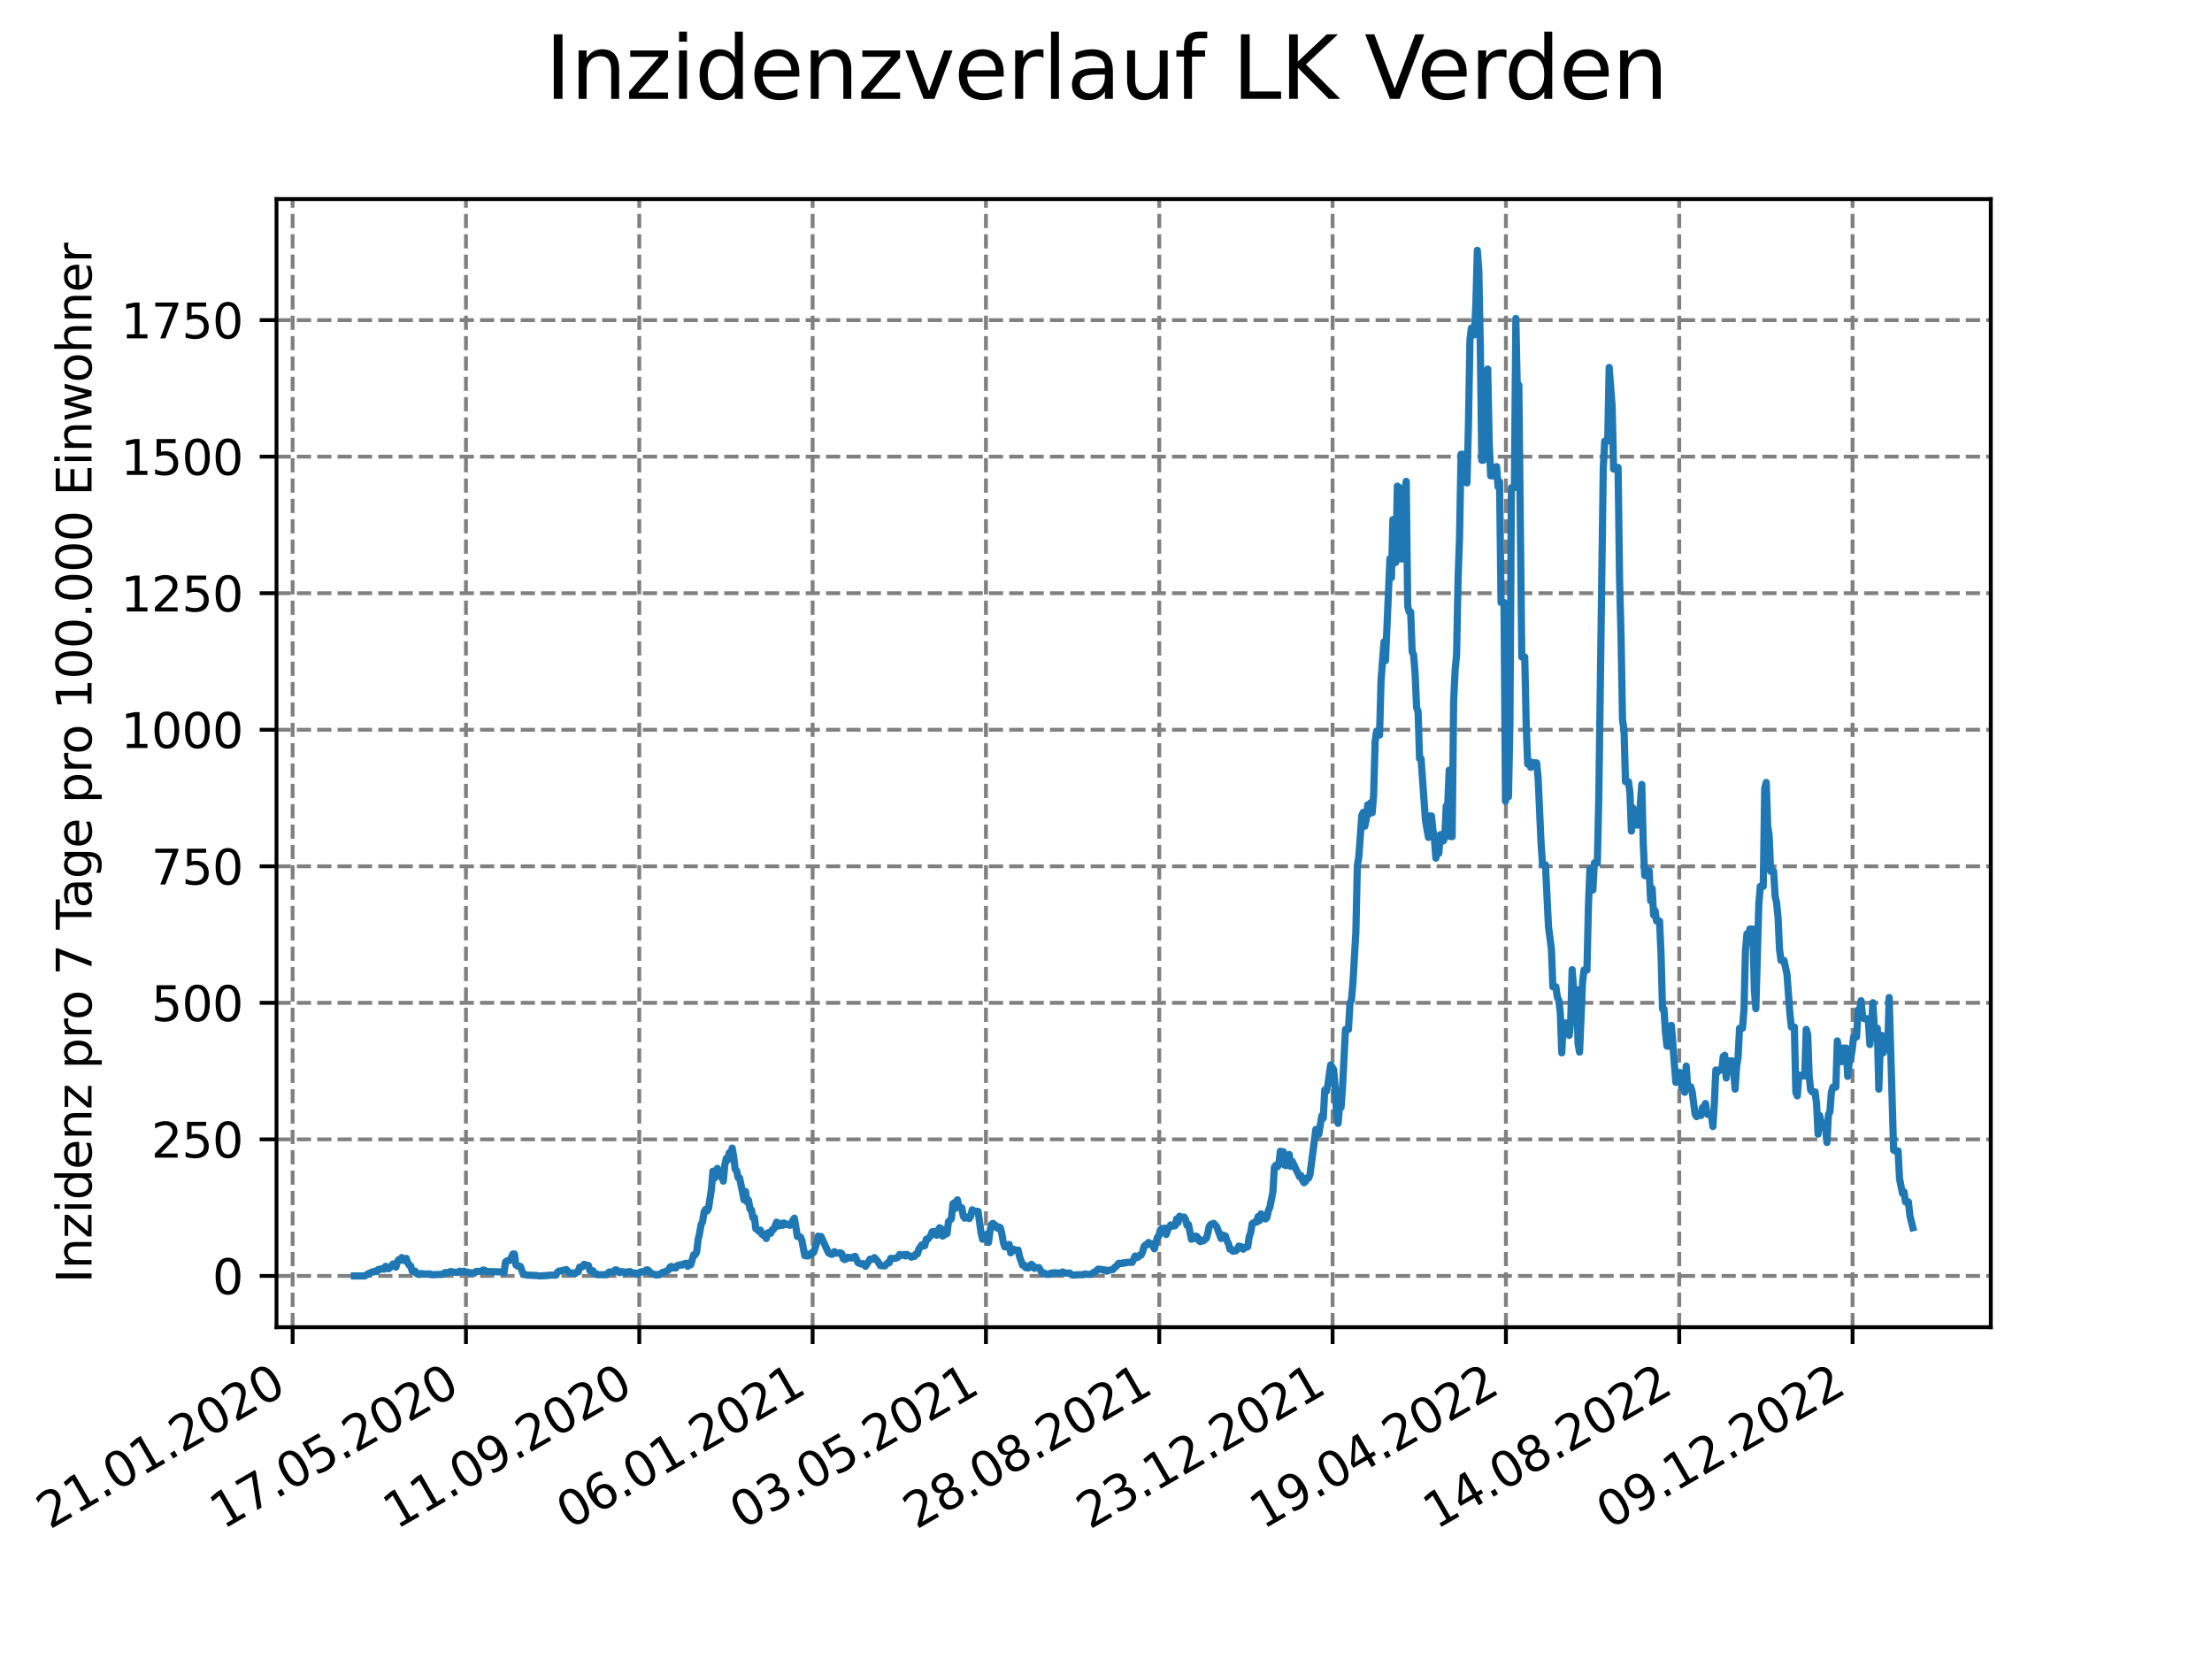 <?xml version="1.0" encoding="utf-8" standalone="no"?>
<!DOCTYPE svg PUBLIC "-//W3C//DTD SVG 1.1//EN"
  "http://www.w3.org/Graphics/SVG/1.1/DTD/svg11.dtd">
<svg xmlns:xlink="http://www.w3.org/1999/xlink" width="460.8pt" height="345.6pt" viewBox="0 0 460.8 345.6" xmlns="http://www.w3.org/2000/svg" version="1.1">
 <defs>
  <style type="text/css">*{stroke-linejoin: round; stroke-linecap: butt}</style>
 </defs>
 <g id="figure_1">
  <g id="patch_1">
   <path d="M 0 345.6 
L 460.8 345.6 
L 460.8 0 
L 0 0 
z
" style="fill: #ffffff"/>
  </g>
  <g id="axes_1">
   <g id="patch_2">
    <path d="M 57.6 276.48 
L 414.72 276.48 
L 414.72 41.472 
L 57.6 41.472 
z
" style="fill: #ffffff"/>
   </g>
   <g id="matplotlib.axis_1">
    <g id="xtick_1">
     <g id="line2d_1">
      <path d="M 60.961 276.48 
L 60.961 41.472 
" clip-path="url(#p09c9e83c8a)" style="fill: none; stroke-dasharray: 2.96,1.28; stroke-dashoffset: 0; stroke: #808080; stroke-width: 0.8"/>
     </g>
     <g id="line2d_2">
      <defs>
       <path id="m8f5464ee7f" d="M 0 0 
L 0 3.5 
" style="stroke: #000000; stroke-width: 0.8"/>
      </defs>
      <g>
       <use xlink:href="#m8f5464ee7f" x="60.961" y="276.48" style="stroke: #000000; stroke-width: 0.8"/>
      </g>
     </g>
     <g id="text_1">
      <!-- 21.01.2020 -->
      <g transform="translate(10.336 318.689) rotate(-30) scale(0.1 -0.1)">
       <defs>
        <path id="DejaVuSans-32" d="M 1228 531 
L 3431 531 
L 3431 0 
L 469 0 
L 469 531 
Q 828 903 1448 1529 
Q 2069 2156 2228 2338 
Q 2531 2678 2651 2914 
Q 2772 3150 2772 3378 
Q 2772 3750 2511 3984 
Q 2250 4219 1831 4219 
Q 1534 4219 1204 4116 
Q 875 4013 500 3803 
L 500 4441 
Q 881 4594 1212 4672 
Q 1544 4750 1819 4750 
Q 2544 4750 2975 4387 
Q 3406 4025 3406 3419 
Q 3406 3131 3298 2873 
Q 3191 2616 2906 2266 
Q 2828 2175 2409 1742 
Q 1991 1309 1228 531 
z
" transform="scale(0.016)"/>
        <path id="DejaVuSans-31" d="M 794 531 
L 1825 531 
L 1825 4091 
L 703 3866 
L 703 4441 
L 1819 4666 
L 2450 4666 
L 2450 531 
L 3481 531 
L 3481 0 
L 794 0 
L 794 531 
z
" transform="scale(0.016)"/>
        <path id="DejaVuSans-2e" d="M 684 794 
L 1344 794 
L 1344 0 
L 684 0 
L 684 794 
z
" transform="scale(0.016)"/>
        <path id="DejaVuSans-30" d="M 2034 4250 
Q 1547 4250 1301 3770 
Q 1056 3291 1056 2328 
Q 1056 1369 1301 889 
Q 1547 409 2034 409 
Q 2525 409 2770 889 
Q 3016 1369 3016 2328 
Q 3016 3291 2770 3770 
Q 2525 4250 2034 4250 
z
M 2034 4750 
Q 2819 4750 3233 4129 
Q 3647 3509 3647 2328 
Q 3647 1150 3233 529 
Q 2819 -91 2034 -91 
Q 1250 -91 836 529 
Q 422 1150 422 2328 
Q 422 3509 836 4129 
Q 1250 4750 2034 4750 
z
" transform="scale(0.016)"/>
       </defs>
       <use xlink:href="#DejaVuSans-32"/>
       <use xlink:href="#DejaVuSans-31" x="63.623"/>
       <use xlink:href="#DejaVuSans-2e" x="127.246"/>
       <use xlink:href="#DejaVuSans-30" x="159.033"/>
       <use xlink:href="#DejaVuSans-31" x="222.656"/>
       <use xlink:href="#DejaVuSans-2e" x="286.279"/>
       <use xlink:href="#DejaVuSans-32" x="318.066"/>
       <use xlink:href="#DejaVuSans-30" x="381.689"/>
       <use xlink:href="#DejaVuSans-32" x="445.312"/>
       <use xlink:href="#DejaVuSans-30" x="508.936"/>
      </g>
     </g>
    </g>
    <g id="xtick_2">
     <g id="line2d_3">
      <path d="M 97.068 276.48 
L 97.068 41.472 
" clip-path="url(#p09c9e83c8a)" style="fill: none; stroke-dasharray: 2.96,1.28; stroke-dashoffset: 0; stroke: #808080; stroke-width: 0.8"/>
     </g>
     <g id="line2d_4">
      <g>
       <use xlink:href="#m8f5464ee7f" x="97.068" y="276.48" style="stroke: #000000; stroke-width: 0.8"/>
      </g>
     </g>
     <g id="text_2">
      <!-- 17.05.2020 -->
      <g transform="translate(46.443 318.689) rotate(-30) scale(0.1 -0.1)">
       <defs>
        <path id="DejaVuSans-37" d="M 525 4666 
L 3525 4666 
L 3525 4397 
L 1831 0 
L 1172 0 
L 2766 4134 
L 525 4134 
L 525 4666 
z
" transform="scale(0.016)"/>
        <path id="DejaVuSans-35" d="M 691 4666 
L 3169 4666 
L 3169 4134 
L 1269 4134 
L 1269 2991 
Q 1406 3038 1543 3061 
Q 1681 3084 1819 3084 
Q 2600 3084 3056 2656 
Q 3513 2228 3513 1497 
Q 3513 744 3044 326 
Q 2575 -91 1722 -91 
Q 1428 -91 1123 -41 
Q 819 9 494 109 
L 494 744 
Q 775 591 1075 516 
Q 1375 441 1709 441 
Q 2250 441 2565 725 
Q 2881 1009 2881 1497 
Q 2881 1984 2565 2268 
Q 2250 2553 1709 2553 
Q 1456 2553 1204 2497 
Q 953 2441 691 2322 
L 691 4666 
z
" transform="scale(0.016)"/>
       </defs>
       <use xlink:href="#DejaVuSans-31"/>
       <use xlink:href="#DejaVuSans-37" x="63.623"/>
       <use xlink:href="#DejaVuSans-2e" x="127.246"/>
       <use xlink:href="#DejaVuSans-30" x="159.033"/>
       <use xlink:href="#DejaVuSans-35" x="222.656"/>
       <use xlink:href="#DejaVuSans-2e" x="286.279"/>
       <use xlink:href="#DejaVuSans-32" x="318.066"/>
       <use xlink:href="#DejaVuSans-30" x="381.689"/>
       <use xlink:href="#DejaVuSans-32" x="445.312"/>
       <use xlink:href="#DejaVuSans-30" x="508.936"/>
      </g>
     </g>
    </g>
    <g id="xtick_3">
     <g id="line2d_5">
      <path d="M 133.175 276.48 
L 133.175 41.472 
" clip-path="url(#p09c9e83c8a)" style="fill: none; stroke-dasharray: 2.96,1.28; stroke-dashoffset: 0; stroke: #808080; stroke-width: 0.8"/>
     </g>
     <g id="line2d_6">
      <g>
       <use xlink:href="#m8f5464ee7f" x="133.175" y="276.48" style="stroke: #000000; stroke-width: 0.8"/>
      </g>
     </g>
     <g id="text_3">
      <!-- 11.09.2020 -->
      <g transform="translate(82.55 318.689) rotate(-30) scale(0.1 -0.1)">
       <defs>
        <path id="DejaVuSans-39" d="M 703 97 
L 703 672 
Q 941 559 1184 500 
Q 1428 441 1663 441 
Q 2288 441 2617 861 
Q 2947 1281 2994 2138 
Q 2813 1869 2534 1725 
Q 2256 1581 1919 1581 
Q 1219 1581 811 2004 
Q 403 2428 403 3163 
Q 403 3881 828 4315 
Q 1253 4750 1959 4750 
Q 2769 4750 3195 4129 
Q 3622 3509 3622 2328 
Q 3622 1225 3098 567 
Q 2575 -91 1691 -91 
Q 1453 -91 1209 -44 
Q 966 3 703 97 
z
M 1959 2075 
Q 2384 2075 2632 2365 
Q 2881 2656 2881 3163 
Q 2881 3666 2632 3958 
Q 2384 4250 1959 4250 
Q 1534 4250 1286 3958 
Q 1038 3666 1038 3163 
Q 1038 2656 1286 2365 
Q 1534 2075 1959 2075 
z
" transform="scale(0.016)"/>
       </defs>
       <use xlink:href="#DejaVuSans-31"/>
       <use xlink:href="#DejaVuSans-31" x="63.623"/>
       <use xlink:href="#DejaVuSans-2e" x="127.246"/>
       <use xlink:href="#DejaVuSans-30" x="159.033"/>
       <use xlink:href="#DejaVuSans-39" x="222.656"/>
       <use xlink:href="#DejaVuSans-2e" x="286.279"/>
       <use xlink:href="#DejaVuSans-32" x="318.066"/>
       <use xlink:href="#DejaVuSans-30" x="381.689"/>
       <use xlink:href="#DejaVuSans-32" x="445.312"/>
       <use xlink:href="#DejaVuSans-30" x="508.936"/>
      </g>
     </g>
    </g>
    <g id="xtick_4">
     <g id="line2d_7">
      <path d="M 169.282 276.48 
L 169.282 41.472 
" clip-path="url(#p09c9e83c8a)" style="fill: none; stroke-dasharray: 2.96,1.28; stroke-dashoffset: 0; stroke: #808080; stroke-width: 0.8"/>
     </g>
     <g id="line2d_8">
      <g>
       <use xlink:href="#m8f5464ee7f" x="169.282" y="276.48" style="stroke: #000000; stroke-width: 0.8"/>
      </g>
     </g>
     <g id="text_4">
      <!-- 06.01.2021 -->
      <g transform="translate(118.657 318.689) rotate(-30) scale(0.1 -0.1)">
       <defs>
        <path id="DejaVuSans-36" d="M 2113 2584 
Q 1688 2584 1439 2293 
Q 1191 2003 1191 1497 
Q 1191 994 1439 701 
Q 1688 409 2113 409 
Q 2538 409 2786 701 
Q 3034 994 3034 1497 
Q 3034 2003 2786 2293 
Q 2538 2584 2113 2584 
z
M 3366 4563 
L 3366 3988 
Q 3128 4100 2886 4159 
Q 2644 4219 2406 4219 
Q 1781 4219 1451 3797 
Q 1122 3375 1075 2522 
Q 1259 2794 1537 2939 
Q 1816 3084 2150 3084 
Q 2853 3084 3261 2657 
Q 3669 2231 3669 1497 
Q 3669 778 3244 343 
Q 2819 -91 2113 -91 
Q 1303 -91 875 529 
Q 447 1150 447 2328 
Q 447 3434 972 4092 
Q 1497 4750 2381 4750 
Q 2619 4750 2861 4703 
Q 3103 4656 3366 4563 
z
" transform="scale(0.016)"/>
       </defs>
       <use xlink:href="#DejaVuSans-30"/>
       <use xlink:href="#DejaVuSans-36" x="63.623"/>
       <use xlink:href="#DejaVuSans-2e" x="127.246"/>
       <use xlink:href="#DejaVuSans-30" x="159.033"/>
       <use xlink:href="#DejaVuSans-31" x="222.656"/>
       <use xlink:href="#DejaVuSans-2e" x="286.279"/>
       <use xlink:href="#DejaVuSans-32" x="318.066"/>
       <use xlink:href="#DejaVuSans-30" x="381.689"/>
       <use xlink:href="#DejaVuSans-32" x="445.312"/>
       <use xlink:href="#DejaVuSans-31" x="508.936"/>
      </g>
     </g>
    </g>
    <g id="xtick_5">
     <g id="line2d_9">
      <path d="M 205.389 276.48 
L 205.389 41.472 
" clip-path="url(#p09c9e83c8a)" style="fill: none; stroke-dasharray: 2.96,1.28; stroke-dashoffset: 0; stroke: #808080; stroke-width: 0.8"/>
     </g>
     <g id="line2d_10">
      <g>
       <use xlink:href="#m8f5464ee7f" x="205.389" y="276.48" style="stroke: #000000; stroke-width: 0.8"/>
      </g>
     </g>
     <g id="text_5">
      <!-- 03.05.2021 -->
      <g transform="translate(154.764 318.689) rotate(-30) scale(0.1 -0.1)">
       <defs>
        <path id="DejaVuSans-33" d="M 2597 2516 
Q 3050 2419 3304 2112 
Q 3559 1806 3559 1356 
Q 3559 666 3084 287 
Q 2609 -91 1734 -91 
Q 1441 -91 1130 -33 
Q 819 25 488 141 
L 488 750 
Q 750 597 1062 519 
Q 1375 441 1716 441 
Q 2309 441 2620 675 
Q 2931 909 2931 1356 
Q 2931 1769 2642 2001 
Q 2353 2234 1838 2234 
L 1294 2234 
L 1294 2753 
L 1863 2753 
Q 2328 2753 2575 2939 
Q 2822 3125 2822 3475 
Q 2822 3834 2567 4026 
Q 2313 4219 1838 4219 
Q 1578 4219 1281 4162 
Q 984 4106 628 3988 
L 628 4550 
Q 988 4650 1302 4700 
Q 1616 4750 1894 4750 
Q 2613 4750 3031 4423 
Q 3450 4097 3450 3541 
Q 3450 3153 3228 2886 
Q 3006 2619 2597 2516 
z
" transform="scale(0.016)"/>
       </defs>
       <use xlink:href="#DejaVuSans-30"/>
       <use xlink:href="#DejaVuSans-33" x="63.623"/>
       <use xlink:href="#DejaVuSans-2e" x="127.246"/>
       <use xlink:href="#DejaVuSans-30" x="159.033"/>
       <use xlink:href="#DejaVuSans-35" x="222.656"/>
       <use xlink:href="#DejaVuSans-2e" x="286.279"/>
       <use xlink:href="#DejaVuSans-32" x="318.066"/>
       <use xlink:href="#DejaVuSans-30" x="381.689"/>
       <use xlink:href="#DejaVuSans-32" x="445.312"/>
       <use xlink:href="#DejaVuSans-31" x="508.936"/>
      </g>
     </g>
    </g>
    <g id="xtick_6">
     <g id="line2d_11">
      <path d="M 241.496 276.48 
L 241.496 41.472 
" clip-path="url(#p09c9e83c8a)" style="fill: none; stroke-dasharray: 2.96,1.28; stroke-dashoffset: 0; stroke: #808080; stroke-width: 0.8"/>
     </g>
     <g id="line2d_12">
      <g>
       <use xlink:href="#m8f5464ee7f" x="241.496" y="276.48" style="stroke: #000000; stroke-width: 0.8"/>
      </g>
     </g>
     <g id="text_6">
      <!-- 28.08.2021 -->
      <g transform="translate(190.871 318.689) rotate(-30) scale(0.1 -0.1)">
       <defs>
        <path id="DejaVuSans-38" d="M 2034 2216 
Q 1584 2216 1326 1975 
Q 1069 1734 1069 1313 
Q 1069 891 1326 650 
Q 1584 409 2034 409 
Q 2484 409 2743 651 
Q 3003 894 3003 1313 
Q 3003 1734 2745 1975 
Q 2488 2216 2034 2216 
z
M 1403 2484 
Q 997 2584 770 2862 
Q 544 3141 544 3541 
Q 544 4100 942 4425 
Q 1341 4750 2034 4750 
Q 2731 4750 3128 4425 
Q 3525 4100 3525 3541 
Q 3525 3141 3298 2862 
Q 3072 2584 2669 2484 
Q 3125 2378 3379 2068 
Q 3634 1759 3634 1313 
Q 3634 634 3220 271 
Q 2806 -91 2034 -91 
Q 1263 -91 848 271 
Q 434 634 434 1313 
Q 434 1759 690 2068 
Q 947 2378 1403 2484 
z
M 1172 3481 
Q 1172 3119 1398 2916 
Q 1625 2713 2034 2713 
Q 2441 2713 2670 2916 
Q 2900 3119 2900 3481 
Q 2900 3844 2670 4047 
Q 2441 4250 2034 4250 
Q 1625 4250 1398 4047 
Q 1172 3844 1172 3481 
z
" transform="scale(0.016)"/>
       </defs>
       <use xlink:href="#DejaVuSans-32"/>
       <use xlink:href="#DejaVuSans-38" x="63.623"/>
       <use xlink:href="#DejaVuSans-2e" x="127.246"/>
       <use xlink:href="#DejaVuSans-30" x="159.033"/>
       <use xlink:href="#DejaVuSans-38" x="222.656"/>
       <use xlink:href="#DejaVuSans-2e" x="286.279"/>
       <use xlink:href="#DejaVuSans-32" x="318.066"/>
       <use xlink:href="#DejaVuSans-30" x="381.689"/>
       <use xlink:href="#DejaVuSans-32" x="445.312"/>
       <use xlink:href="#DejaVuSans-31" x="508.936"/>
      </g>
     </g>
    </g>
    <g id="xtick_7">
     <g id="line2d_13">
      <path d="M 277.603 276.48 
L 277.603 41.472 
" clip-path="url(#p09c9e83c8a)" style="fill: none; stroke-dasharray: 2.96,1.28; stroke-dashoffset: 0; stroke: #808080; stroke-width: 0.8"/>
     </g>
     <g id="line2d_14">
      <g>
       <use xlink:href="#m8f5464ee7f" x="277.603" y="276.48" style="stroke: #000000; stroke-width: 0.8"/>
      </g>
     </g>
     <g id="text_7">
      <!-- 23.12.2021 -->
      <g transform="translate(226.978 318.689) rotate(-30) scale(0.1 -0.1)">
       <use xlink:href="#DejaVuSans-32"/>
       <use xlink:href="#DejaVuSans-33" x="63.623"/>
       <use xlink:href="#DejaVuSans-2e" x="127.246"/>
       <use xlink:href="#DejaVuSans-31" x="159.033"/>
       <use xlink:href="#DejaVuSans-32" x="222.656"/>
       <use xlink:href="#DejaVuSans-2e" x="286.279"/>
       <use xlink:href="#DejaVuSans-32" x="318.066"/>
       <use xlink:href="#DejaVuSans-30" x="381.689"/>
       <use xlink:href="#DejaVuSans-32" x="445.312"/>
       <use xlink:href="#DejaVuSans-31" x="508.936"/>
      </g>
     </g>
    </g>
    <g id="xtick_8">
     <g id="line2d_15">
      <path d="M 313.71 276.48 
L 313.71 41.472 
" clip-path="url(#p09c9e83c8a)" style="fill: none; stroke-dasharray: 2.96,1.28; stroke-dashoffset: 0; stroke: #808080; stroke-width: 0.8"/>
     </g>
     <g id="line2d_16">
      <g>
       <use xlink:href="#m8f5464ee7f" x="313.71" y="276.48" style="stroke: #000000; stroke-width: 0.8"/>
      </g>
     </g>
     <g id="text_8">
      <!-- 19.04.2022 -->
      <g transform="translate(263.085 318.689) rotate(-30) scale(0.1 -0.1)">
       <defs>
        <path id="DejaVuSans-34" d="M 2419 4116 
L 825 1625 
L 2419 1625 
L 2419 4116 
z
M 2253 4666 
L 3047 4666 
L 3047 1625 
L 3713 1625 
L 3713 1100 
L 3047 1100 
L 3047 0 
L 2419 0 
L 2419 1100 
L 313 1100 
L 313 1709 
L 2253 4666 
z
" transform="scale(0.016)"/>
       </defs>
       <use xlink:href="#DejaVuSans-31"/>
       <use xlink:href="#DejaVuSans-39" x="63.623"/>
       <use xlink:href="#DejaVuSans-2e" x="127.246"/>
       <use xlink:href="#DejaVuSans-30" x="159.033"/>
       <use xlink:href="#DejaVuSans-34" x="222.656"/>
       <use xlink:href="#DejaVuSans-2e" x="286.279"/>
       <use xlink:href="#DejaVuSans-32" x="318.066"/>
       <use xlink:href="#DejaVuSans-30" x="381.689"/>
       <use xlink:href="#DejaVuSans-32" x="445.312"/>
       <use xlink:href="#DejaVuSans-32" x="508.936"/>
      </g>
     </g>
    </g>
    <g id="xtick_9">
     <g id="line2d_17">
      <path d="M 349.817 276.48 
L 349.817 41.472 
" clip-path="url(#p09c9e83c8a)" style="fill: none; stroke-dasharray: 2.96,1.28; stroke-dashoffset: 0; stroke: #808080; stroke-width: 0.8"/>
     </g>
     <g id="line2d_18">
      <g>
       <use xlink:href="#m8f5464ee7f" x="349.817" y="276.48" style="stroke: #000000; stroke-width: 0.8"/>
      </g>
     </g>
     <g id="text_9">
      <!-- 14.08.2022 -->
      <g transform="translate(299.192 318.689) rotate(-30) scale(0.1 -0.1)">
       <use xlink:href="#DejaVuSans-31"/>
       <use xlink:href="#DejaVuSans-34" x="63.623"/>
       <use xlink:href="#DejaVuSans-2e" x="127.246"/>
       <use xlink:href="#DejaVuSans-30" x="159.033"/>
       <use xlink:href="#DejaVuSans-38" x="222.656"/>
       <use xlink:href="#DejaVuSans-2e" x="286.279"/>
       <use xlink:href="#DejaVuSans-32" x="318.066"/>
       <use xlink:href="#DejaVuSans-30" x="381.689"/>
       <use xlink:href="#DejaVuSans-32" x="445.312"/>
       <use xlink:href="#DejaVuSans-32" x="508.936"/>
      </g>
     </g>
    </g>
    <g id="xtick_10">
     <g id="line2d_19">
      <path d="M 385.924 276.48 
L 385.924 41.472 
" clip-path="url(#p09c9e83c8a)" style="fill: none; stroke-dasharray: 2.96,1.28; stroke-dashoffset: 0; stroke: #808080; stroke-width: 0.8"/>
     </g>
     <g id="line2d_20">
      <g>
       <use xlink:href="#m8f5464ee7f" x="385.924" y="276.48" style="stroke: #000000; stroke-width: 0.8"/>
      </g>
     </g>
     <g id="text_10">
      <!-- 09.12.2022 -->
      <g transform="translate(335.299 318.689) rotate(-30) scale(0.1 -0.1)">
       <use xlink:href="#DejaVuSans-30"/>
       <use xlink:href="#DejaVuSans-39" x="63.623"/>
       <use xlink:href="#DejaVuSans-2e" x="127.246"/>
       <use xlink:href="#DejaVuSans-31" x="159.033"/>
       <use xlink:href="#DejaVuSans-32" x="222.656"/>
       <use xlink:href="#DejaVuSans-2e" x="286.279"/>
       <use xlink:href="#DejaVuSans-32" x="318.066"/>
       <use xlink:href="#DejaVuSans-30" x="381.689"/>
       <use xlink:href="#DejaVuSans-32" x="445.312"/>
       <use xlink:href="#DejaVuSans-32" x="508.936"/>
      </g>
     </g>
    </g>
   </g>
   <g id="matplotlib.axis_2">
    <g id="ytick_1">
     <g id="line2d_21">
      <path d="M 57.6 265.798 
L 414.72 265.798 
" clip-path="url(#p09c9e83c8a)" style="fill: none; stroke-dasharray: 2.96,1.28; stroke-dashoffset: 0; stroke: #808080; stroke-width: 0.8"/>
     </g>
     <g id="line2d_22">
      <defs>
       <path id="me465b23a03" d="M 0 0 
L -3.5 0 
" style="stroke: #000000; stroke-width: 0.8"/>
      </defs>
      <g>
       <use xlink:href="#me465b23a03" x="57.6" y="265.798" style="stroke: #000000; stroke-width: 0.8"/>
      </g>
     </g>
     <g id="text_11">
      <!-- 0 -->
      <g transform="translate(44.237 269.597) scale(0.1 -0.1)">
       <use xlink:href="#DejaVuSans-30"/>
      </g>
     </g>
    </g>
    <g id="ytick_2">
     <g id="line2d_23">
      <path d="M 57.6 237.354 
L 414.72 237.354 
" clip-path="url(#p09c9e83c8a)" style="fill: none; stroke-dasharray: 2.96,1.28; stroke-dashoffset: 0; stroke: #808080; stroke-width: 0.8"/>
     </g>
     <g id="line2d_24">
      <g>
       <use xlink:href="#me465b23a03" x="57.6" y="237.354" style="stroke: #000000; stroke-width: 0.8"/>
      </g>
     </g>
     <g id="text_12">
      <!-- 250 -->
      <g transform="translate(31.512 241.153) scale(0.1 -0.1)">
       <use xlink:href="#DejaVuSans-32"/>
       <use xlink:href="#DejaVuSans-35" x="63.623"/>
       <use xlink:href="#DejaVuSans-30" x="127.246"/>
      </g>
     </g>
    </g>
    <g id="ytick_3">
     <g id="line2d_25">
      <path d="M 57.6 208.909 
L 414.72 208.909 
" clip-path="url(#p09c9e83c8a)" style="fill: none; stroke-dasharray: 2.96,1.28; stroke-dashoffset: 0; stroke: #808080; stroke-width: 0.8"/>
     </g>
     <g id="line2d_26">
      <g>
       <use xlink:href="#me465b23a03" x="57.6" y="208.909" style="stroke: #000000; stroke-width: 0.8"/>
      </g>
     </g>
     <g id="text_13">
      <!-- 500 -->
      <g transform="translate(31.512 212.709) scale(0.1 -0.1)">
       <use xlink:href="#DejaVuSans-35"/>
       <use xlink:href="#DejaVuSans-30" x="63.623"/>
       <use xlink:href="#DejaVuSans-30" x="127.246"/>
      </g>
     </g>
    </g>
    <g id="ytick_4">
     <g id="line2d_27">
      <path d="M 57.6 180.465 
L 414.72 180.465 
" clip-path="url(#p09c9e83c8a)" style="fill: none; stroke-dasharray: 2.96,1.28; stroke-dashoffset: 0; stroke: #808080; stroke-width: 0.8"/>
     </g>
     <g id="line2d_28">
      <g>
       <use xlink:href="#me465b23a03" x="57.6" y="180.465" style="stroke: #000000; stroke-width: 0.8"/>
      </g>
     </g>
     <g id="text_14">
      <!-- 750 -->
      <g transform="translate(31.512 184.264) scale(0.1 -0.1)">
       <use xlink:href="#DejaVuSans-37"/>
       <use xlink:href="#DejaVuSans-35" x="63.623"/>
       <use xlink:href="#DejaVuSans-30" x="127.246"/>
      </g>
     </g>
    </g>
    <g id="ytick_5">
     <g id="line2d_29">
      <path d="M 57.6 152.021 
L 414.72 152.021 
" clip-path="url(#p09c9e83c8a)" style="fill: none; stroke-dasharray: 2.96,1.28; stroke-dashoffset: 0; stroke: #808080; stroke-width: 0.8"/>
     </g>
     <g id="line2d_30">
      <g>
       <use xlink:href="#me465b23a03" x="57.6" y="152.021" style="stroke: #000000; stroke-width: 0.8"/>
      </g>
     </g>
     <g id="text_15">
      <!-- 1000 -->
      <g transform="translate(25.15 155.82) scale(0.1 -0.1)">
       <use xlink:href="#DejaVuSans-31"/>
       <use xlink:href="#DejaVuSans-30" x="63.623"/>
       <use xlink:href="#DejaVuSans-30" x="127.246"/>
       <use xlink:href="#DejaVuSans-30" x="190.869"/>
      </g>
     </g>
    </g>
    <g id="ytick_6">
     <g id="line2d_31">
      <path d="M 57.6 123.576 
L 414.72 123.576 
" clip-path="url(#p09c9e83c8a)" style="fill: none; stroke-dasharray: 2.96,1.28; stroke-dashoffset: 0; stroke: #808080; stroke-width: 0.8"/>
     </g>
     <g id="line2d_32">
      <g>
       <use xlink:href="#me465b23a03" x="57.6" y="123.576" style="stroke: #000000; stroke-width: 0.8"/>
      </g>
     </g>
     <g id="text_16">
      <!-- 1250 -->
      <g transform="translate(25.15 127.376) scale(0.1 -0.1)">
       <use xlink:href="#DejaVuSans-31"/>
       <use xlink:href="#DejaVuSans-32" x="63.623"/>
       <use xlink:href="#DejaVuSans-35" x="127.246"/>
       <use xlink:href="#DejaVuSans-30" x="190.869"/>
      </g>
     </g>
    </g>
    <g id="ytick_7">
     <g id="line2d_33">
      <path d="M 57.6 95.132 
L 414.72 95.132 
" clip-path="url(#p09c9e83c8a)" style="fill: none; stroke-dasharray: 2.96,1.28; stroke-dashoffset: 0; stroke: #808080; stroke-width: 0.8"/>
     </g>
     <g id="line2d_34">
      <g>
       <use xlink:href="#me465b23a03" x="57.6" y="95.132" style="stroke: #000000; stroke-width: 0.8"/>
      </g>
     </g>
     <g id="text_17">
      <!-- 1500 -->
      <g transform="translate(25.15 98.931) scale(0.1 -0.1)">
       <use xlink:href="#DejaVuSans-31"/>
       <use xlink:href="#DejaVuSans-35" x="63.623"/>
       <use xlink:href="#DejaVuSans-30" x="127.246"/>
       <use xlink:href="#DejaVuSans-30" x="190.869"/>
      </g>
     </g>
    </g>
    <g id="ytick_8">
     <g id="line2d_35">
      <path d="M 57.6 66.688 
L 414.72 66.688 
" clip-path="url(#p09c9e83c8a)" style="fill: none; stroke-dasharray: 2.96,1.28; stroke-dashoffset: 0; stroke: #808080; stroke-width: 0.8"/>
     </g>
     <g id="line2d_36">
      <g>
       <use xlink:href="#me465b23a03" x="57.6" y="66.688" style="stroke: #000000; stroke-width: 0.8"/>
      </g>
     </g>
     <g id="text_18">
      <!-- 1750 -->
      <g transform="translate(25.15 70.487) scale(0.1 -0.1)">
       <use xlink:href="#DejaVuSans-31"/>
       <use xlink:href="#DejaVuSans-37" x="63.623"/>
       <use xlink:href="#DejaVuSans-35" x="127.246"/>
       <use xlink:href="#DejaVuSans-30" x="190.869"/>
      </g>
     </g>
    </g>
    <g id="text_19">
     <!-- Inzidenz pro 7 Tage pro 100.000 Einwohner -->
     <g transform="translate(19.07 267.301) rotate(-90) scale(0.1 -0.1)">
      <defs>
       <path id="DejaVuSans-49" d="M 628 4666 
L 1259 4666 
L 1259 0 
L 628 0 
L 628 4666 
z
" transform="scale(0.016)"/>
       <path id="DejaVuSans-6e" d="M 3513 2113 
L 3513 0 
L 2938 0 
L 2938 2094 
Q 2938 2591 2744 2837 
Q 2550 3084 2163 3084 
Q 1697 3084 1428 2787 
Q 1159 2491 1159 1978 
L 1159 0 
L 581 0 
L 581 3500 
L 1159 3500 
L 1159 2956 
Q 1366 3272 1645 3428 
Q 1925 3584 2291 3584 
Q 2894 3584 3203 3211 
Q 3513 2838 3513 2113 
z
" transform="scale(0.016)"/>
       <path id="DejaVuSans-7a" d="M 353 3500 
L 3084 3500 
L 3084 2975 
L 922 459 
L 3084 459 
L 3084 0 
L 275 0 
L 275 525 
L 2438 3041 
L 353 3041 
L 353 3500 
z
" transform="scale(0.016)"/>
       <path id="DejaVuSans-69" d="M 603 3500 
L 1178 3500 
L 1178 0 
L 603 0 
L 603 3500 
z
M 603 4863 
L 1178 4863 
L 1178 4134 
L 603 4134 
L 603 4863 
z
" transform="scale(0.016)"/>
       <path id="DejaVuSans-64" d="M 2906 2969 
L 2906 4863 
L 3481 4863 
L 3481 0 
L 2906 0 
L 2906 525 
Q 2725 213 2448 61 
Q 2172 -91 1784 -91 
Q 1150 -91 751 415 
Q 353 922 353 1747 
Q 353 2572 751 3078 
Q 1150 3584 1784 3584 
Q 2172 3584 2448 3432 
Q 2725 3281 2906 2969 
z
M 947 1747 
Q 947 1113 1208 752 
Q 1469 391 1925 391 
Q 2381 391 2643 752 
Q 2906 1113 2906 1747 
Q 2906 2381 2643 2742 
Q 2381 3103 1925 3103 
Q 1469 3103 1208 2742 
Q 947 2381 947 1747 
z
" transform="scale(0.016)"/>
       <path id="DejaVuSans-65" d="M 3597 1894 
L 3597 1613 
L 953 1613 
Q 991 1019 1311 708 
Q 1631 397 2203 397 
Q 2534 397 2845 478 
Q 3156 559 3463 722 
L 3463 178 
Q 3153 47 2828 -22 
Q 2503 -91 2169 -91 
Q 1331 -91 842 396 
Q 353 884 353 1716 
Q 353 2575 817 3079 
Q 1281 3584 2069 3584 
Q 2775 3584 3186 3129 
Q 3597 2675 3597 1894 
z
M 3022 2063 
Q 3016 2534 2758 2815 
Q 2500 3097 2075 3097 
Q 1594 3097 1305 2825 
Q 1016 2553 972 2059 
L 3022 2063 
z
" transform="scale(0.016)"/>
       <path id="DejaVuSans-20" transform="scale(0.016)"/>
       <path id="DejaVuSans-70" d="M 1159 525 
L 1159 -1331 
L 581 -1331 
L 581 3500 
L 1159 3500 
L 1159 2969 
Q 1341 3281 1617 3432 
Q 1894 3584 2278 3584 
Q 2916 3584 3314 3078 
Q 3713 2572 3713 1747 
Q 3713 922 3314 415 
Q 2916 -91 2278 -91 
Q 1894 -91 1617 61 
Q 1341 213 1159 525 
z
M 3116 1747 
Q 3116 2381 2855 2742 
Q 2594 3103 2138 3103 
Q 1681 3103 1420 2742 
Q 1159 2381 1159 1747 
Q 1159 1113 1420 752 
Q 1681 391 2138 391 
Q 2594 391 2855 752 
Q 3116 1113 3116 1747 
z
" transform="scale(0.016)"/>
       <path id="DejaVuSans-72" d="M 2631 2963 
Q 2534 3019 2420 3045 
Q 2306 3072 2169 3072 
Q 1681 3072 1420 2755 
Q 1159 2438 1159 1844 
L 1159 0 
L 581 0 
L 581 3500 
L 1159 3500 
L 1159 2956 
Q 1341 3275 1631 3429 
Q 1922 3584 2338 3584 
Q 2397 3584 2469 3576 
Q 2541 3569 2628 3553 
L 2631 2963 
z
" transform="scale(0.016)"/>
       <path id="DejaVuSans-6f" d="M 1959 3097 
Q 1497 3097 1228 2736 
Q 959 2375 959 1747 
Q 959 1119 1226 758 
Q 1494 397 1959 397 
Q 2419 397 2687 759 
Q 2956 1122 2956 1747 
Q 2956 2369 2687 2733 
Q 2419 3097 1959 3097 
z
M 1959 3584 
Q 2709 3584 3137 3096 
Q 3566 2609 3566 1747 
Q 3566 888 3137 398 
Q 2709 -91 1959 -91 
Q 1206 -91 779 398 
Q 353 888 353 1747 
Q 353 2609 779 3096 
Q 1206 3584 1959 3584 
z
" transform="scale(0.016)"/>
       <path id="DejaVuSans-54" d="M -19 4666 
L 3928 4666 
L 3928 4134 
L 2272 4134 
L 2272 0 
L 1638 0 
L 1638 4134 
L -19 4134 
L -19 4666 
z
" transform="scale(0.016)"/>
       <path id="DejaVuSans-61" d="M 2194 1759 
Q 1497 1759 1228 1600 
Q 959 1441 959 1056 
Q 959 750 1161 570 
Q 1363 391 1709 391 
Q 2188 391 2477 730 
Q 2766 1069 2766 1631 
L 2766 1759 
L 2194 1759 
z
M 3341 1997 
L 3341 0 
L 2766 0 
L 2766 531 
Q 2569 213 2275 61 
Q 1981 -91 1556 -91 
Q 1019 -91 701 211 
Q 384 513 384 1019 
Q 384 1609 779 1909 
Q 1175 2209 1959 2209 
L 2766 2209 
L 2766 2266 
Q 2766 2663 2505 2880 
Q 2244 3097 1772 3097 
Q 1472 3097 1187 3025 
Q 903 2953 641 2809 
L 641 3341 
Q 956 3463 1253 3523 
Q 1550 3584 1831 3584 
Q 2591 3584 2966 3190 
Q 3341 2797 3341 1997 
z
" transform="scale(0.016)"/>
       <path id="DejaVuSans-67" d="M 2906 1791 
Q 2906 2416 2648 2759 
Q 2391 3103 1925 3103 
Q 1463 3103 1205 2759 
Q 947 2416 947 1791 
Q 947 1169 1205 825 
Q 1463 481 1925 481 
Q 2391 481 2648 825 
Q 2906 1169 2906 1791 
z
M 3481 434 
Q 3481 -459 3084 -895 
Q 2688 -1331 1869 -1331 
Q 1566 -1331 1297 -1286 
Q 1028 -1241 775 -1147 
L 775 -588 
Q 1028 -725 1275 -790 
Q 1522 -856 1778 -856 
Q 2344 -856 2625 -561 
Q 2906 -266 2906 331 
L 2906 616 
Q 2728 306 2450 153 
Q 2172 0 1784 0 
Q 1141 0 747 490 
Q 353 981 353 1791 
Q 353 2603 747 3093 
Q 1141 3584 1784 3584 
Q 2172 3584 2450 3431 
Q 2728 3278 2906 2969 
L 2906 3500 
L 3481 3500 
L 3481 434 
z
" transform="scale(0.016)"/>
       <path id="DejaVuSans-45" d="M 628 4666 
L 3578 4666 
L 3578 4134 
L 1259 4134 
L 1259 2753 
L 3481 2753 
L 3481 2222 
L 1259 2222 
L 1259 531 
L 3634 531 
L 3634 0 
L 628 0 
L 628 4666 
z
" transform="scale(0.016)"/>
       <path id="DejaVuSans-77" d="M 269 3500 
L 844 3500 
L 1563 769 
L 2278 3500 
L 2956 3500 
L 3675 769 
L 4391 3500 
L 4966 3500 
L 4050 0 
L 3372 0 
L 2619 2869 
L 1863 0 
L 1184 0 
L 269 3500 
z
" transform="scale(0.016)"/>
       <path id="DejaVuSans-68" d="M 3513 2113 
L 3513 0 
L 2938 0 
L 2938 2094 
Q 2938 2591 2744 2837 
Q 2550 3084 2163 3084 
Q 1697 3084 1428 2787 
Q 1159 2491 1159 1978 
L 1159 0 
L 581 0 
L 581 4863 
L 1159 4863 
L 1159 2956 
Q 1366 3272 1645 3428 
Q 1925 3584 2291 3584 
Q 2894 3584 3203 3211 
Q 3513 2838 3513 2113 
z
" transform="scale(0.016)"/>
      </defs>
      <use xlink:href="#DejaVuSans-49"/>
      <use xlink:href="#DejaVuSans-6e" x="29.492"/>
      <use xlink:href="#DejaVuSans-7a" x="92.871"/>
      <use xlink:href="#DejaVuSans-69" x="145.361"/>
      <use xlink:href="#DejaVuSans-64" x="173.145"/>
      <use xlink:href="#DejaVuSans-65" x="236.621"/>
      <use xlink:href="#DejaVuSans-6e" x="298.145"/>
      <use xlink:href="#DejaVuSans-7a" x="361.523"/>
      <use xlink:href="#DejaVuSans-20" x="414.014"/>
      <use xlink:href="#DejaVuSans-70" x="445.801"/>
      <use xlink:href="#DejaVuSans-72" x="509.277"/>
      <use xlink:href="#DejaVuSans-6f" x="548.141"/>
      <use xlink:href="#DejaVuSans-20" x="609.322"/>
      <use xlink:href="#DejaVuSans-37" x="641.109"/>
      <use xlink:href="#DejaVuSans-20" x="704.732"/>
      <use xlink:href="#DejaVuSans-54" x="736.52"/>
      <use xlink:href="#DejaVuSans-61" x="781.104"/>
      <use xlink:href="#DejaVuSans-67" x="842.383"/>
      <use xlink:href="#DejaVuSans-65" x="905.859"/>
      <use xlink:href="#DejaVuSans-20" x="967.383"/>
      <use xlink:href="#DejaVuSans-70" x="999.17"/>
      <use xlink:href="#DejaVuSans-72" x="1062.646"/>
      <use xlink:href="#DejaVuSans-6f" x="1101.51"/>
      <use xlink:href="#DejaVuSans-20" x="1162.691"/>
      <use xlink:href="#DejaVuSans-31" x="1194.479"/>
      <use xlink:href="#DejaVuSans-30" x="1258.102"/>
      <use xlink:href="#DejaVuSans-30" x="1321.725"/>
      <use xlink:href="#DejaVuSans-2e" x="1385.348"/>
      <use xlink:href="#DejaVuSans-30" x="1417.135"/>
      <use xlink:href="#DejaVuSans-30" x="1480.758"/>
      <use xlink:href="#DejaVuSans-30" x="1544.381"/>
      <use xlink:href="#DejaVuSans-20" x="1608.004"/>
      <use xlink:href="#DejaVuSans-45" x="1639.791"/>
      <use xlink:href="#DejaVuSans-69" x="1702.975"/>
      <use xlink:href="#DejaVuSans-6e" x="1730.758"/>
      <use xlink:href="#DejaVuSans-77" x="1794.137"/>
      <use xlink:href="#DejaVuSans-6f" x="1875.924"/>
      <use xlink:href="#DejaVuSans-68" x="1937.105"/>
      <use xlink:href="#DejaVuSans-6e" x="2000.484"/>
      <use xlink:href="#DejaVuSans-65" x="2063.863"/>
      <use xlink:href="#DejaVuSans-72" x="2125.387"/>
     </g>
    </g>
   </g>
   <g id="line2d_37">
    <path d="M 73.833 265.798 
L 75.993 265.798 
L 76.61 265.383 
L 77.227 265.134 
L 77.536 264.968 
L 77.845 264.968 
L 78.153 264.802 
L 78.462 264.885 
L 78.77 264.47 
L 79.079 264.47 
L 79.388 264.304 
L 80.005 264.387 
L 80.313 263.807 
L 80.622 263.89 
L 80.931 264.304 
L 81.548 263.807 
L 81.857 263.309 
L 82.165 263.309 
L 82.474 263.973 
L 82.782 262.811 
L 83.091 262.396 
L 83.4 262.562 
L 83.708 261.981 
L 84.017 262.562 
L 84.325 262.562 
L 84.634 262.147 
L 84.943 263.06 
L 85.251 263.558 
L 85.56 263.724 
L 85.868 264.802 
L 86.486 264.802 
L 86.794 265.3 
L 87.103 265.466 
L 87.411 265.466 
L 87.72 265.3 
L 88.337 265.383 
L 89.572 265.383 
L 89.88 265.549 
L 92.041 265.466 
L 92.349 265.383 
L 92.658 265.134 
L 93.584 265.051 
L 93.892 264.885 
L 94.818 265.051 
L 95.435 265.051 
L 95.744 264.802 
L 96.052 264.968 
L 96.67 264.802 
L 96.978 264.968 
L 97.595 265.051 
L 97.904 265.217 
L 98.213 265.134 
L 98.83 265.217 
L 99.138 264.885 
L 100.373 264.802 
L 100.682 264.553 
L 100.99 264.636 
L 101.299 264.885 
L 104.693 264.968 
L 105.002 265.134 
L 105.311 262.894 
L 105.619 262.645 
L 106.236 262.562 
L 106.854 261.235 
L 107.162 261.235 
L 107.471 263.475 
L 107.779 263.724 
L 108.397 263.807 
L 109.014 265.466 
L 109.94 265.632 
L 111.791 265.715 
L 112.409 265.798 
L 113.952 265.715 
L 114.569 265.632 
L 115.803 265.632 
L 116.112 265.051 
L 116.42 264.802 
L 117.038 264.719 
L 117.964 264.47 
L 118.581 265.134 
L 119.507 265.217 
L 119.815 265.3 
L 120.124 264.968 
L 120.432 264.968 
L 120.741 263.973 
L 121.358 263.89 
L 121.667 263.392 
L 122.593 263.641 
L 122.901 264.719 
L 123.518 264.719 
L 123.827 265.3 
L 124.136 265.3 
L 124.444 265.549 
L 126.296 265.549 
L 126.913 264.968 
L 127.839 264.968 
L 128.148 264.553 
L 128.456 264.553 
L 129.073 265.134 
L 129.382 264.885 
L 129.999 264.968 
L 130.308 265.217 
L 130.616 264.968 
L 131.234 264.885 
L 131.542 265.134 
L 132.468 265.217 
L 132.777 265.466 
L 133.085 265.3 
L 133.394 264.968 
L 134.011 264.885 
L 134.32 264.885 
L 134.628 264.553 
L 134.937 264.553 
L 135.246 264.802 
L 135.554 265.217 
L 136.789 265.632 
L 137.097 265.466 
L 137.406 265.549 
L 137.714 265.383 
L 138.023 265.051 
L 138.332 265.051 
L 139.257 264.553 
L 139.566 263.973 
L 139.875 263.807 
L 140.183 264.138 
L 140.8 264.138 
L 141.109 263.641 
L 141.726 263.475 
L 142.035 263.558 
L 142.343 263.309 
L 142.652 263.309 
L 142.961 263.143 
L 143.269 263.807 
L 143.578 263.309 
L 143.887 263.475 
L 144.504 261.4 
L 144.812 261.4 
L 145.121 260.82 
L 145.43 258.248 
L 145.738 256.92 
L 146.047 255.095 
L 146.355 254.514 
L 146.664 252.523 
L 146.973 251.942 
L 147.281 252.274 
L 147.59 251.776 
L 148.207 247.711 
L 148.516 243.977 
L 148.824 245.471 
L 149.133 244.89 
L 149.441 243.396 
L 149.75 244.973 
L 150.059 244.143 
L 150.676 246.051 
L 150.984 242.733 
L 151.293 241.322 
L 151.602 241.654 
L 151.91 240.161 
L 152.219 240.741 
L 152.528 239.165 
L 152.836 240.907 
L 153.145 243.562 
L 153.453 243.894 
L 153.762 245.305 
L 154.071 245.388 
L 154.996 249.951 
L 155.305 248.209 
L 155.614 250.366 
L 155.922 250.034 
L 156.231 251.859 
L 156.539 252.025 
L 156.848 253.684 
L 157.157 253.601 
L 157.465 256.008 
L 157.774 256.091 
L 158.082 256.505 
L 158.391 256.256 
L 158.7 257.086 
L 159.008 257.335 
L 159.317 257.169 
L 159.625 257.999 
L 159.934 256.837 
L 160.243 256.754 
L 160.551 256.92 
L 160.86 256.173 
L 161.169 256.091 
L 161.786 254.597 
L 162.094 255.427 
L 162.403 255.344 
L 162.712 254.846 
L 163.02 255.261 
L 163.329 254.763 
L 163.637 255.095 
L 163.946 255.012 
L 164.563 255.261 
L 164.872 254.929 
L 165.18 254.182 
L 165.489 253.767 
L 166.106 257.584 
L 166.723 257.667 
L 167.032 258.331 
L 167.649 261.566 
L 168.266 261.649 
L 168.575 261.235 
L 168.884 261.4 
L 169.192 260.903 
L 169.501 260.903 
L 170.118 258.994 
L 170.427 257.501 
L 170.735 257.833 
L 171.044 257.584 
L 172.587 260.986 
L 173.204 261.318 
L 173.513 261.235 
L 173.821 260.737 
L 174.13 260.986 
L 174.439 261.069 
L 175.056 260.986 
L 175.364 261.152 
L 175.673 262.23 
L 175.982 262.396 
L 176.29 262.23 
L 176.599 261.898 
L 176.907 262.064 
L 177.216 261.981 
L 177.525 262.064 
L 177.833 261.815 
L 178.142 261.732 
L 178.759 263.06 
L 179.376 263.309 
L 179.685 263.226 
L 179.994 263.309 
L 180.302 263.807 
L 180.919 262.811 
L 181.228 262.313 
L 181.845 262.313 
L 182.154 261.981 
L 182.771 262.645 
L 183.388 263.641 
L 184.314 263.724 
L 184.931 263.06 
L 185.24 263.06 
L 185.548 262.147 
L 186.474 262.147 
L 187.091 261.898 
L 187.4 261.318 
L 187.709 261.483 
L 188.017 261.483 
L 188.326 261.318 
L 188.635 261.649 
L 188.943 261.318 
L 189.252 261.566 
L 189.56 261.649 
L 189.869 261.898 
L 190.178 261.649 
L 190.486 261.732 
L 190.795 261.235 
L 191.103 261.235 
L 191.412 260.239 
L 192.029 259.326 
L 192.338 259.575 
L 192.646 259.492 
L 192.955 258.165 
L 193.264 258.165 
L 193.881 257.418 
L 194.189 256.588 
L 194.807 256.505 
L 195.115 257.335 
L 195.732 255.759 
L 196.041 255.925 
L 196.35 257.501 
L 196.658 257.335 
L 196.967 256.422 
L 197.276 257.003 
L 197.584 254.514 
L 198.201 253.85 
L 198.51 250.781 
L 198.819 250.532 
L 199.127 251.693 
L 199.436 249.951 
L 199.744 251.278 
L 200.053 251.527 
L 200.362 251.61 
L 200.67 253.353 
L 200.979 253.767 
L 201.287 253.518 
L 201.596 253.518 
L 201.905 253.85 
L 202.213 253.353 
L 202.522 252.025 
L 202.83 252.274 
L 203.756 252.357 
L 204.373 256.837 
L 204.682 258.165 
L 204.991 257.584 
L 205.608 257.086 
L 205.917 258.828 
L 206.225 256.505 
L 206.534 255.095 
L 206.842 254.846 
L 207.46 255.344 
L 207.768 255.842 
L 208.077 255.593 
L 208.385 255.759 
L 208.694 257.003 
L 209.003 258.746 
L 209.311 259.741 
L 209.928 259.741 
L 210.237 259.243 
L 210.546 260.986 
L 211.163 260.239 
L 211.471 260.488 
L 212.089 260.405 
L 212.397 261.815 
L 213.014 263.558 
L 213.323 263.475 
L 213.632 264.055 
L 214.249 264.138 
L 214.558 263.641 
L 214.866 263.392 
L 215.175 263.641 
L 215.483 264.221 
L 215.792 264.055 
L 216.409 264.055 
L 217.026 265.051 
L 217.335 265.3 
L 217.644 265.217 
L 217.952 265.466 
L 218.569 265.466 
L 218.878 265.217 
L 219.187 265.3 
L 219.495 265.134 
L 221.038 265.217 
L 221.347 264.968 
L 221.964 265.217 
L 222.89 265.217 
L 223.199 265.549 
L 223.816 265.632 
L 224.433 265.549 
L 225.667 265.549 
L 225.976 265.383 
L 226.593 265.466 
L 227.21 265.466 
L 227.828 265.051 
L 228.136 264.968 
L 228.753 264.387 
L 229.679 264.47 
L 229.988 264.636 
L 230.296 264.553 
L 230.605 264.802 
L 231.222 264.553 
L 231.84 264.47 
L 232.148 264.055 
L 232.457 263.89 
L 233.074 263.143 
L 233.691 263.226 
L 234 263.06 
L 234.308 263.143 
L 234.617 262.977 
L 235.851 262.977 
L 236.469 261.649 
L 236.777 261.981 
L 237.086 261.898 
L 237.394 261.483 
L 237.703 261.483 
L 238.012 260.82 
L 238.32 259.658 
L 238.629 259.326 
L 238.937 259.326 
L 239.246 258.828 
L 239.555 259.077 
L 239.863 259.077 
L 240.48 260.156 
L 241.098 257.75 
L 241.406 257.501 
L 241.715 256.256 
L 242.024 255.925 
L 242.332 256.008 
L 242.641 255.842 
L 242.949 257.169 
L 243.258 256.173 
L 243.875 255.178 
L 244.184 255.427 
L 244.801 255.344 
L 245.11 253.933 
L 245.418 254.68 
L 245.727 253.353 
L 246.035 253.601 
L 246.344 253.684 
L 246.653 253.518 
L 246.961 254.016 
L 247.27 255.261 
L 247.578 255.095 
L 248.196 258.165 
L 248.504 257.999 
L 248.813 257.999 
L 249.121 257.501 
L 249.43 257.667 
L 249.739 258.414 
L 250.047 258.663 
L 250.356 258.331 
L 250.665 258.497 
L 251.282 257.999 
L 251.59 257.003 
L 251.899 255.51 
L 252.208 255.095 
L 252.825 254.846 
L 253.442 255.51 
L 254.059 257.169 
L 254.368 257.999 
L 254.676 257.252 
L 255.294 257.501 
L 255.602 258.497 
L 255.911 259.077 
L 256.219 260.239 
L 256.528 260.239 
L 256.837 260.654 
L 257.454 260.571 
L 257.762 260.239 
L 258.071 259.575 
L 258.688 259.741 
L 258.997 260.239 
L 259.306 259.907 
L 259.923 259.741 
L 260.231 257.667 
L 260.54 256.754 
L 260.849 254.929 
L 261.466 254.514 
L 261.774 254.597 
L 262.083 253.436 
L 262.392 254.265 
L 262.7 252.855 
L 263.009 253.518 
L 263.317 253.353 
L 263.626 253.933 
L 263.935 253.601 
L 264.243 252.108 
L 264.552 251.444 
L 265.169 248.291 
L 265.478 243.147 
L 265.786 242.733 
L 266.095 243.064 
L 266.403 242.65 
L 266.712 239.829 
L 267.021 240.492 
L 267.329 239.912 
L 267.638 242.733 
L 267.947 242.816 
L 268.255 240.824 
L 268.564 240.492 
L 268.872 242.982 
L 269.181 241.903 
L 270.724 245.139 
L 271.033 244.89 
L 271.341 245.885 
L 271.65 246.383 
L 271.958 246.134 
L 272.267 245.388 
L 272.576 245.471 
L 272.884 244.724 
L 274.119 235.265 
L 274.427 235.348 
L 274.736 236.261 
L 275.353 232.445 
L 275.662 232.942 
L 275.97 227.052 
L 276.279 227.383 
L 276.588 226.222 
L 277.205 221.825 
L 277.822 222.82 
L 278.131 226.388 
L 278.439 232.196 
L 278.748 234.021 
L 279.056 230.453 
L 279.365 230.702 
L 279.674 226.471 
L 280.291 214.44 
L 280.908 214.44 
L 281.217 209.13 
L 281.525 208.301 
L 281.834 204.899 
L 282.451 194.196 
L 282.76 180.34 
L 283.068 178.432 
L 283.685 169.886 
L 283.994 169.223 
L 284.303 172.126 
L 284.611 170.716 
L 284.92 167.646 
L 285.229 169.554 
L 285.537 167.231 
L 285.846 169.306 
L 286.154 165.572 
L 286.463 154.537 
L 286.772 152.297 
L 287.08 153.127 
L 287.389 153.127 
L 287.697 141.76 
L 288.315 133.712 
L 288.623 137.612 
L 289.549 116.372 
L 289.858 120.354 
L 290.166 108.241 
L 290.475 117.284 
L 290.783 117.118 
L 291.092 101.271 
L 291.401 101.52 
L 291.709 111.062 
L 292.018 116.455 
L 292.326 116.04 
L 292.635 102.184 
L 292.944 100.276 
L 293.252 126.245 
L 293.561 127.489 
L 293.87 127.489 
L 294.178 135.703 
L 294.487 136.45 
L 294.795 140.35 
L 295.104 147.402 
L 295.413 148.232 
L 295.721 158.022 
L 296.03 158.022 
L 296.956 170.965 
L 297.573 174.45 
L 297.881 169.969 
L 298.19 169.969 
L 298.499 172.873 
L 298.807 174.699 
L 299.116 178.764 
L 299.424 176.524 
L 299.733 177.768 
L 300.042 173.869 
L 300.35 173.869 
L 300.659 175.196 
L 300.967 174.533 
L 301.276 167.895 
L 301.585 167.646 
L 301.893 160.428 
L 302.202 174.284 
L 302.511 174.284 
L 302.819 146.074 
L 303.128 139.686 
L 303.436 136.284 
L 303.745 120.603 
L 304.054 111.808 
L 304.362 94.634 
L 304.671 94.634 
L 304.979 94.966 
L 305.288 98.616 
L 305.597 100.608 
L 305.905 88.494 
L 306.214 70.822 
L 306.522 68.333 
L 306.831 68.333 
L 307.14 69.743 
L 307.448 63.438 
L 307.757 52.154 
L 308.065 56.386 
L 308.374 71.901 
L 308.683 95.879 
L 308.991 95.879 
L 309.608 80.529 
L 309.917 76.879 
L 310.226 92.145 
L 310.534 99.114 
L 311.151 99.114 
L 311.46 97.372 
L 311.769 97.206 
L 312.077 101.437 
L 312.386 100.359 
L 312.695 125.498 
L 313.312 125.498 
L 313.62 166.899 
L 313.929 153.459 
L 314.238 165.987 
L 314.546 150.887 
L 314.855 101.603 
L 315.472 101.603 
L 315.781 66.342 
L 316.089 81.608 
L 316.398 80.198 
L 317.015 136.865 
L 317.632 136.865 
L 317.941 151.301 
L 318.249 159.183 
L 318.558 158.52 
L 318.867 159.847 
L 319.175 158.852 
L 320.101 158.935 
L 320.41 161.921 
L 321.027 175.528 
L 321.336 180.174 
L 321.953 180.174 
L 322.57 192.952 
L 323.187 197.764 
L 323.496 205.563 
L 324.113 205.563 
L 324.422 207.72 
L 324.73 208.384 
L 325.039 210.956 
L 325.347 219.336 
L 325.656 213.113 
L 326.273 213.113 
L 326.89 215.685 
L 327.199 212.864 
L 327.508 201.995 
L 327.816 206.144 
L 328.433 206.144 
L 328.742 217.427 
L 329.051 219.17 
L 329.668 204.65 
L 329.977 202.078 
L 330.594 202.078 
L 330.902 188.637 
L 331.211 181.087 
L 331.52 185.484 
L 331.828 185.401 
L 332.137 179.76 
L 332.754 179.76 
L 333.063 165.821 
L 333.988 97.621 
L 334.297 91.896 
L 334.914 91.896 
L 335.223 76.547 
L 335.84 84.678 
L 336.149 97.704 
L 336.457 97.372 
L 337.074 97.372 
L 337.383 120.52 
L 337.692 132.468 
L 338 150.057 
L 338.309 151.882 
L 338.618 162.834 
L 339.235 162.834 
L 339.543 165.074 
L 339.852 173.122 
L 340.161 168.31 
L 340.778 171.878 
L 341.395 171.878 
L 342.012 163.415 
L 342.321 175.777 
L 342.629 182.415 
L 342.938 181.419 
L 343.555 181.419 
L 343.864 187.642 
L 344.172 185.07 
L 344.481 190.628 
L 344.79 189.716 
L 345.098 191.873 
L 345.715 191.873 
L 346.024 198.676 
L 346.333 210.209 
L 346.641 210.209 
L 346.95 215.104 
L 347.259 217.925 
L 347.876 217.925 
L 348.184 213.611 
L 348.802 221.659 
L 349.11 225.475 
L 349.419 223.484 
L 350.036 223.484 
L 350.345 226.554 
L 350.653 226.72 
L 350.962 227.549 
L 351.27 222.073 
L 351.579 226.388 
L 352.196 226.388 
L 352.505 227.383 
L 353.122 232.113 
L 353.431 232.61 
L 353.739 232.362 
L 354.356 232.362 
L 354.665 230.702 
L 354.974 230.536 
L 355.282 229.873 
L 355.591 232.03 
L 355.9 232.196 
L 356.517 232.196 
L 356.825 234.685 
L 357.134 229.873 
L 357.443 222.903 
L 357.751 223.401 
L 358.06 222.903 
L 358.677 222.903 
L 358.986 220.082 
L 359.294 219.833 
L 359.603 224.563 
L 359.911 221.659 
L 360.22 220.995 
L 360.837 220.995 
L 361.146 222.986 
L 361.454 226.886 
L 361.763 222.156 
L 362.072 220.331 
L 362.38 214.191 
L 362.997 214.191 
L 363.306 210.209 
L 363.615 198.013 
L 363.923 194.528 
L 364.232 194.777 
L 364.541 193.532 
L 365.158 193.532 
L 365.466 206.309 
L 365.775 210.126 
L 366.392 188.388 
L 366.701 184.655 
L 367.318 184.655 
L 367.627 164.244 
L 367.935 163 
L 368.244 171.961 
L 368.552 174.201 
L 368.861 181.502 
L 369.478 181.502 
L 369.787 186.646 
L 370.095 188.056 
L 370.404 191.126 
L 370.713 197.847 
L 371.021 200.087 
L 371.638 200.087 
L 372.256 202.908 
L 372.873 211.205 
L 373.182 213.943 
L 373.799 213.943 
L 374.107 227.549 
L 374.416 228.296 
L 374.725 223.982 
L 375.033 223.982 
L 375.342 224.148 
L 375.959 224.148 
L 376.268 214.44 
L 376.576 215.436 
L 376.885 224.148 
L 377.193 227.052 
L 377.502 227.466 
L 378.119 227.466 
L 378.428 229.955 
L 378.736 236.261 
L 379.045 232.362 
L 379.662 234.851 
L 380.279 234.851 
L 380.588 238.003 
L 380.897 232.196 
L 381.205 231.615 
L 381.514 227.549 
L 381.822 226.471 
L 382.44 226.471 
L 382.748 216.846 
L 383.366 220.663 
L 383.674 221.161 
L 383.983 218.34 
L 384.6 218.34 
L 384.909 224.231 
L 385.217 221.41 
L 385.526 220.497 
L 385.834 218.755 
L 386.143 216.017 
L 386.76 216.017 
L 387.069 210.375 
L 387.377 210.873 
L 387.686 208.467 
L 387.995 211.536 
L 388.303 212.2 
L 388.92 212.2 
L 389.229 212.947 
L 389.538 217.593 
L 389.846 214.274 
L 390.155 208.881 
L 390.463 214.191 
L 391.081 214.191 
L 391.389 226.886 
L 391.698 217.676 
L 392.007 215.685 
L 392.315 219.336 
L 392.624 218.506 
L 393.241 218.506 
L 393.55 207.803 
L 394.475 239.58 
L 394.784 239.746 
L 395.401 239.746 
L 395.71 245.554 
L 396.327 248.623 
L 396.636 248.291 
L 396.944 250.366 
L 397.561 250.366 
L 397.87 253.27 
L 398.487 255.759 
L 398.487 255.759 
" clip-path="url(#p09c9e83c8a)" style="fill: none; stroke: #1f77b4; stroke-width: 1.5; stroke-linecap: square"/>
   </g>
   <g id="patch_3">
    <path d="M 57.6 276.48 
L 57.6 41.472 
" style="fill: none; stroke: #000000; stroke-width: 0.8; stroke-linejoin: miter; stroke-linecap: square"/>
   </g>
   <g id="patch_4">
    <path d="M 414.72 276.48 
L 414.72 41.472 
" style="fill: none; stroke: #000000; stroke-width: 0.8; stroke-linejoin: miter; stroke-linecap: square"/>
   </g>
   <g id="patch_5">
    <path d="M 57.6 276.48 
L 414.72 276.48 
" style="fill: none; stroke: #000000; stroke-width: 0.8; stroke-linejoin: miter; stroke-linecap: square"/>
   </g>
   <g id="patch_6">
    <path d="M 57.6 41.472 
L 414.72 41.472 
" style="fill: none; stroke: #000000; stroke-width: 0.8; stroke-linejoin: miter; stroke-linecap: square"/>
   </g>
  </g>
  <g id="text_20">
   <!-- Inzidenzverlauf LK Verden -->
   <g transform="translate(113.555 20.589) scale(0.18 -0.18)">
    <defs>
     <path id="DejaVuSans-76" d="M 191 3500 
L 800 3500 
L 1894 563 
L 2988 3500 
L 3597 3500 
L 2284 0 
L 1503 0 
L 191 3500 
z
" transform="scale(0.016)"/>
     <path id="DejaVuSans-6c" d="M 603 4863 
L 1178 4863 
L 1178 0 
L 603 0 
L 603 4863 
z
" transform="scale(0.016)"/>
     <path id="DejaVuSans-75" d="M 544 1381 
L 544 3500 
L 1119 3500 
L 1119 1403 
Q 1119 906 1312 657 
Q 1506 409 1894 409 
Q 2359 409 2629 706 
Q 2900 1003 2900 1516 
L 2900 3500 
L 3475 3500 
L 3475 0 
L 2900 0 
L 2900 538 
Q 2691 219 2414 64 
Q 2138 -91 1772 -91 
Q 1169 -91 856 284 
Q 544 659 544 1381 
z
M 1991 3584 
L 1991 3584 
z
" transform="scale(0.016)"/>
     <path id="DejaVuSans-66" d="M 2375 4863 
L 2375 4384 
L 1825 4384 
Q 1516 4384 1395 4259 
Q 1275 4134 1275 3809 
L 1275 3500 
L 2222 3500 
L 2222 3053 
L 1275 3053 
L 1275 0 
L 697 0 
L 697 3053 
L 147 3053 
L 147 3500 
L 697 3500 
L 697 3744 
Q 697 4328 969 4595 
Q 1241 4863 1831 4863 
L 2375 4863 
z
" transform="scale(0.016)"/>
     <path id="DejaVuSans-4c" d="M 628 4666 
L 1259 4666 
L 1259 531 
L 3531 531 
L 3531 0 
L 628 0 
L 628 4666 
z
" transform="scale(0.016)"/>
     <path id="DejaVuSans-4b" d="M 628 4666 
L 1259 4666 
L 1259 2694 
L 3353 4666 
L 4166 4666 
L 1850 2491 
L 4331 0 
L 3500 0 
L 1259 2247 
L 1259 0 
L 628 0 
L 628 4666 
z
" transform="scale(0.016)"/>
     <path id="DejaVuSans-56" d="M 1831 0 
L 50 4666 
L 709 4666 
L 2188 738 
L 3669 4666 
L 4325 4666 
L 2547 0 
L 1831 0 
z
" transform="scale(0.016)"/>
    </defs>
    <use xlink:href="#DejaVuSans-49"/>
    <use xlink:href="#DejaVuSans-6e" x="29.492"/>
    <use xlink:href="#DejaVuSans-7a" x="92.871"/>
    <use xlink:href="#DejaVuSans-69" x="145.361"/>
    <use xlink:href="#DejaVuSans-64" x="173.145"/>
    <use xlink:href="#DejaVuSans-65" x="236.621"/>
    <use xlink:href="#DejaVuSans-6e" x="298.145"/>
    <use xlink:href="#DejaVuSans-7a" x="361.523"/>
    <use xlink:href="#DejaVuSans-76" x="414.014"/>
    <use xlink:href="#DejaVuSans-65" x="473.193"/>
    <use xlink:href="#DejaVuSans-72" x="534.717"/>
    <use xlink:href="#DejaVuSans-6c" x="575.83"/>
    <use xlink:href="#DejaVuSans-61" x="603.613"/>
    <use xlink:href="#DejaVuSans-75" x="664.893"/>
    <use xlink:href="#DejaVuSans-66" x="728.271"/>
    <use xlink:href="#DejaVuSans-20" x="763.477"/>
    <use xlink:href="#DejaVuSans-4c" x="795.264"/>
    <use xlink:href="#DejaVuSans-4b" x="850.977"/>
    <use xlink:href="#DejaVuSans-20" x="916.553"/>
    <use xlink:href="#DejaVuSans-56" x="948.34"/>
    <use xlink:href="#DejaVuSans-65" x="1008.998"/>
    <use xlink:href="#DejaVuSans-72" x="1070.521"/>
    <use xlink:href="#DejaVuSans-64" x="1109.885"/>
    <use xlink:href="#DejaVuSans-65" x="1173.361"/>
    <use xlink:href="#DejaVuSans-6e" x="1234.885"/>
   </g>
  </g>
 </g>
 <defs>
  <clipPath id="p09c9e83c8a">
   <rect x="57.6" y="41.472" width="357.12" height="235.008"/>
  </clipPath>
 </defs>
</svg>
